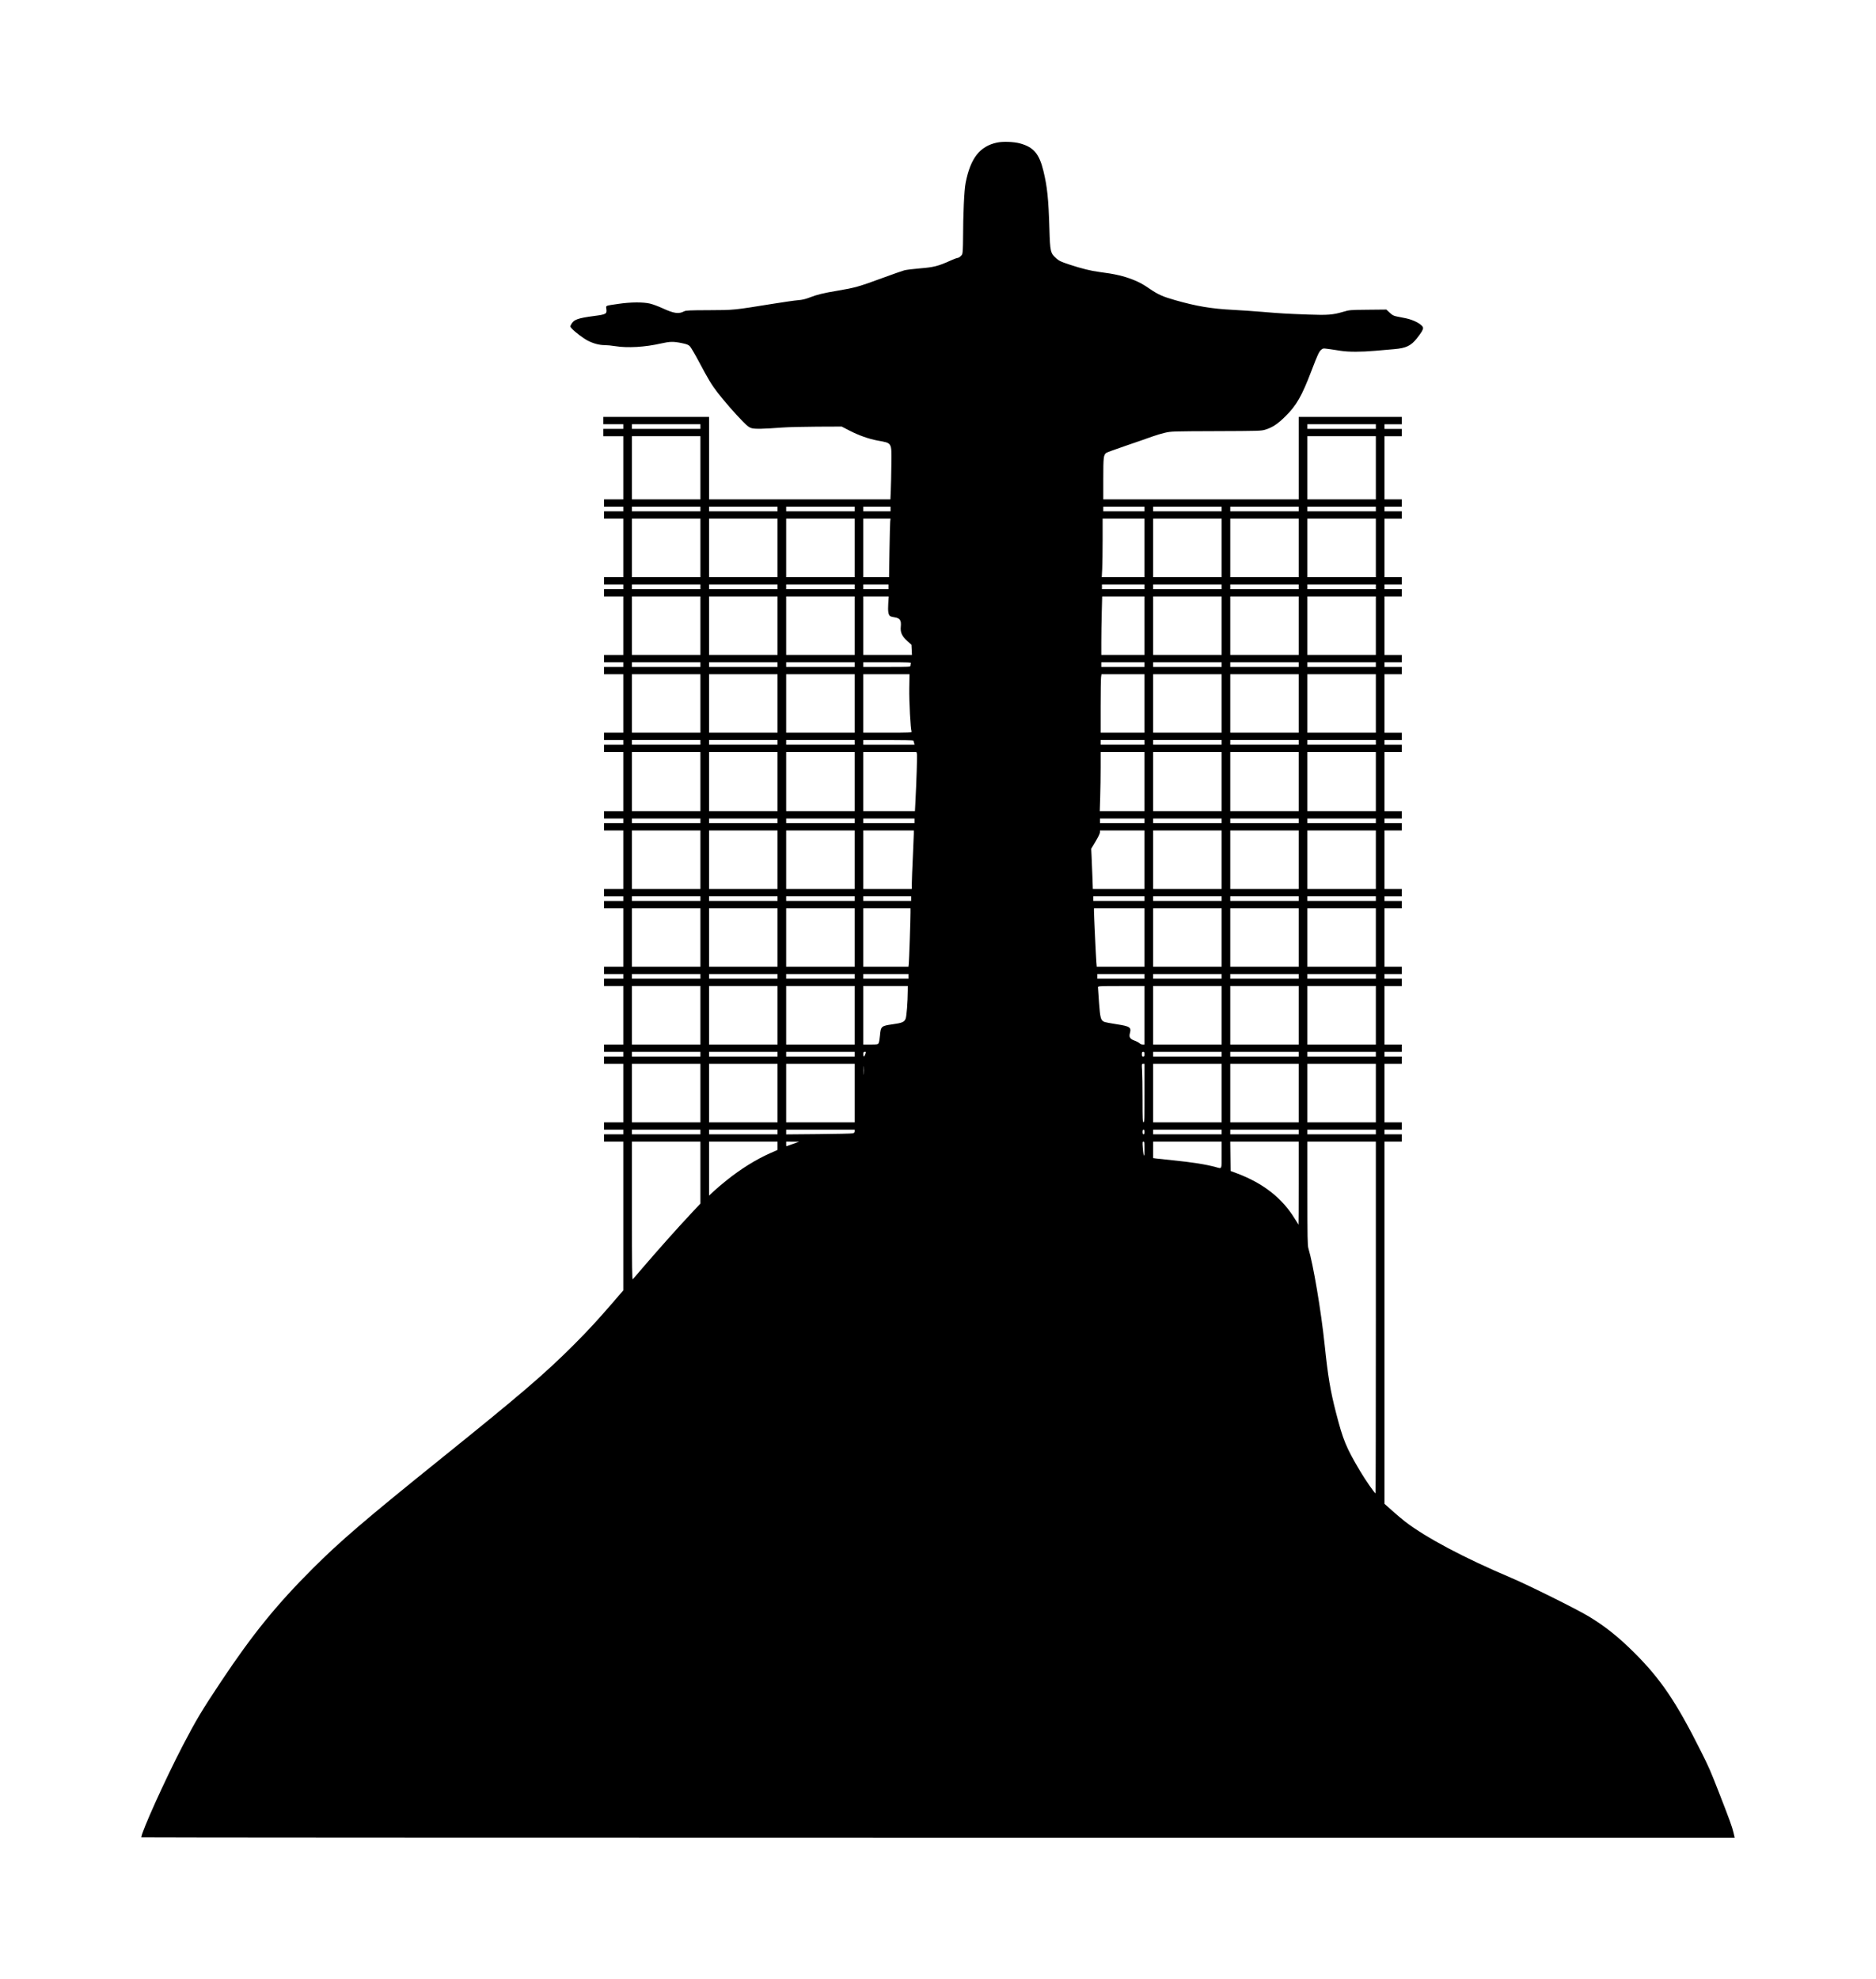 <svg xmlns="http://www.w3.org/2000/svg" viewBox="-18.024 -48.287 1062.048 1120.286">
    <path fill="#000000" d="M61.976 991.775c0-2.861 13.618-33.005 23.449-51.902 7.47-14.361 10.869-20.043 21.84-36.507 17.708-26.575 31.364-43.398 51.794-63.8 15.474-15.454 29.889-27.804 72.469-62.088 45.731-36.822 58.809-48.034 75.484-64.714 7.958-7.96 13.712-14.21 22.683-24.635l5.145-5.979v-84.202h-10.914v-4.14h10.914v-2.634h-10.914v-4.14h10.914v-33.12h-10.914v-4.14h10.914v-2.634h-10.914v-4.14h10.914v-33.12h-10.914v-4.14h10.914v-2.634h-10.914v-4.14h10.914v-33.12h-10.914v-4.14h10.914v-2.634h-10.914v-4.14h10.914v-33.12h-10.914v-4.14h10.914v-2.634h-10.914v-4.14h10.914v-33.496h-10.914v-4.14h10.914v-2.634h-10.914v-4.14h10.914v-33.12h-10.914v-4.14h10.914v-2.634h-10.914v-4.14h10.914v-33.12h-10.914v-4.14h10.914v-2.634h-10.914v-4.14h10.914v-33.12h-10.914v-4.14h10.914v-2.634h-10.914v-4.14h10.914v-35.754h-11.291v-4.14h11.291v-2.634h-11.291v-4.14h59.842v46.669h102.662l0.227-5.175c0.125-2.846 0.271-9.522 0.324-14.836 0.126-12.418 0.516-11.754-7.806-13.281-4.93-0.904-10.66-2.93-15.807-5.588l-4.516-2.333-13.926 0.055c-7.659 0.031-16.551 0.254-19.759 0.497-10.577 0.799-15.282 0.903-17.215 0.38-1.474-0.398-2.373-1.073-5.072-3.809-4.283-4.341-10.708-11.704-14.289-16.375-3.503-4.57-5.075-7.168-10.441-17.255-2.313-4.347-4.672-8.376-5.243-8.953-0.825-0.833-1.768-1.2-4.592-1.783-4.663-0.962-6.739-0.931-11.578 0.175-9.265 2.118-19.15 2.695-26.224 1.533-1.863-0.307-4.463-0.56-5.78-0.563-3.045-0.008-6.272-0.846-9.473-2.458-2.539-1.279-7.17-4.755-9.147-6.866-1.013-1.081-1.038-1.193-0.509-2.215 1.515-2.929 3.64-3.724 13.356-4.994 6.499-0.849 7.045-1.167 6.686-3.878-0.278-2.1-0.936-1.819 6.938-2.966 6.798-0.991 13.732-1.048 17.689-0.144 1.553 0.354 4.791 1.551 7.196 2.659 6.424 2.959 9.148 3.344 12.187 1.725 0.967-0.515 2.977-0.608 13.926-0.642 14.257-0.046 14.17-0.038 35.943-3.563 6.313-1.023 12.919-1.967 14.678-2.098 2.307-0.173 4.091-0.588 6.398-1.489 4.275-1.67 7.868-2.543 16.183-3.93 9.398-1.568 12.060-2.32 24.641-6.961 5.948-2.194 11.761-4.236 12.919-4.537s5.214-0.801 9.016-1.109c7.578-0.615 10.208-1.284 16.921-4.307 1.874-0.844 3.605-1.534 3.847-1.534 1.054 0 2.61-1.196 2.996-2.303 0.245-0.702 0.424-4.088 0.433-8.198 0.034-14.615 0.638-27.839 1.465-32.063 2.731-13.938 8-20.702 17.749-22.782 3.326-0.71 9.45-0.499 12.949 0.447 7.772 2.1 10.987 5.866 13.347 15.637 2.184 9.041 2.858 15.569 3.379 32.75 0.392 12.928 0.581 13.747 3.847 16.683 1.595 1.433 2.605 1.909 7.57 3.556 6.604 2.192 12.267 3.593 16.833 4.164 8.582 1.074 13.908 2.302 19.194 4.422 3.709 1.488 5.385 2.414 9.786 5.408 4.386 2.983 7.12 4.185 13.926 6.118 12.308 3.495 20.547 4.873 32.932 5.507 4.347 0.222 11.714 0.728 16.372 1.125 10.166 0.864 13.451 1.058 26.024 1.524 10.97 0.408 13.984 0.176 19.703-1.512 3.717-1.097 3.892-1.112 14.157-1.214l10.394-0.103 1.875 1.749c1.543 1.44 2.268 1.824 4.096 2.177 1.222 0.235 3.491 0.688 5.044 1.006 4.898 1.004 9.788 3.775 9.784 5.545 0 1-0.917 2.528-3.427 5.723-3.396 4.321-6.13 5.635-12.925 6.213-2.288 0.194-7.068 0.608-10.623 0.92-8.15 0.713-15.101 0.717-19.692 0.010-10.344-1.594-9.682-1.55-10.808-0.71-1.353 1.010-2.084 2.558-5.759 12.18-5.419 14.19-8.397 19.395-14.642 25.593-4.358 4.326-7.401 6.348-11.385 7.567-2.408 0.737-3.544 0.772-27.85 0.853-24.699 0.083-25.433 0.106-29.025 0.924-2.026 0.461-5.329 1.449-7.339 2.196s-8.532 3.014-14.494 5.040c-5.962 2.026-11.111 3.908-11.443 4.184-1.474 1.223-1.616 2.513-1.616 14.603v11.679h110.65v-46.669h58.336v4.14h-9.786v2.634h9.786v4.14h-9.786v35.754h9.786v4.14h-9.786v2.634h9.786v4.14h-9.786v33.12h9.786v4.14h-9.786v2.634h9.786v4.14h-9.786v33.12h9.786v4.14h-9.786v2.634h9.786v4.14h-9.786v33.12h9.786v4.14h-9.786v2.634h9.786v4.14h-9.786v33.496h9.786v4.14h-9.786v2.634h9.786v4.14h-9.786v33.12h9.786v4.14h-9.786v2.634h9.786v4.14h-9.786v33.12h9.786v4.14h-9.786v2.634h9.786v4.14h-9.786v33.12h9.786v4.14h-9.786v2.634h9.786v4.14h-9.786v33.12h9.786v4.14h-9.786v2.634h9.786v4.14h-9.786v205.036l4.344 3.876c2.39 2.132 5.649 4.884 7.245 6.117 11.776 9.099 33.442 20.593 60.107 31.888 9.748 4.129 36.868 17.603 43.76 21.74 9.285 5.574 17.026 11.739 26.074 20.763 14.894 14.854 23.675 27.855 37.621 55.704 4.618 9.222 5.302 10.79 10.414 23.899 5.86 15.029 7.241 18.841 7.998 22.091l0.683 2.937h-451.021c-248.062 0-451.021-0.101-451.021-0.224zM760.879 697.497v-99.548h-38.766l0.005 29.262c0.005 24.683 0.091 29.548 0.559 31.089 2.746 9.051 7.22 35.586 9.211 54.627 1.879 17.969 3.223 26.019 6.412 38.381 4.050 15.703 5.689 19.681 13.65 33.128 2.939 4.964 8.243 12.608 8.75 12.608 0.099 0 0.181-44.797 0.181-99.548zM344.276 671.151c9.917-11.586 21.045-24.081 29.046-32.614l5.175-5.519v-35.070h-38.766v39.222c0 32.662 0.083 39.13 0.501 38.671 0.276-0.303 2.095-2.414 4.044-4.691zM717.221 621.472v-23.523h-38.78l0.203 16.611 3.785 1.428c14.771 5.573 25.49 14.009 32.572 25.637 1.118 1.836 2.076 3.345 2.127 3.354s0.094-10.568 0.094-23.506zM393.174 619.962c8.183-6.557 16.789-11.92 24.815-15.466l4.165-1.839v-4.707h-38.766v30.556l2.729-2.538c1.501-1.396 4.676-4.099 7.057-6.006zM673.563 605.476v-7.527h-38.766v9.323l1.599 0.226c0.879 0.124 5.072 0.573 9.315 0.998 11.333 1.133 18.881 2.328 24.652 3.902 3.489 0.952 3.199 1.58 3.199-6.921zM629.905 601.901c0-3.415-0.084-3.952-0.619-3.952-0.547 0-0.589 0.393-0.363 3.393 0.24 3.182 0.486 4.511 0.833 4.511 0.082 0 0.148-1.778 0.148-3.952zM430.811 599.276l3.576-1.283-7.339-0.044v1.317c0 0.725 0.042 1.312 0.094 1.304s1.703-0.59 3.669-1.295zM378.496 592.492v-1.317h-38.766v2.634h38.766zM422.154 592.492v-1.317h-38.766v2.634h38.766zM464.777 593.252c0.76-0.208 1.035-0.521 1.035-1.18v-0.897h-38.766v2.686l18.348-0.162c10.091-0.089 18.814-0.29 19.383-0.446zM629.905 592.492c0-0.92-0.171-1.317-0.564-1.317s-0.564 0.398-0.564 1.317c0 0.92 0.171 1.317 0.564 1.317s0.564-0.398 0.564-1.317zM673.563 592.492v-1.317h-38.766v2.634h38.766zM717.221 592.492v-1.317h-38.766v2.634h38.766zM760.879 592.492v-1.317h-38.766v2.634h38.766zM378.496 570.475v-16.56h-38.766v33.12h38.766zM422.154 570.475v-16.56h-38.766v33.12h38.766zM465.812 570.475v-16.56h-38.766v33.12h38.766zM629.905 570.475v-16.56h-0.809c-0.789 0-0.803 0.090-0.566 3.669 0.134 2.018 0.244 9.471 0.245 16.56 0 11.206 0.076 12.891 0.566 12.891 0.493 0 0.564-2.091 0.564-16.56zM673.563 570.475v-16.56h-38.766v33.12h38.766zM717.221 570.475v-16.56h-38.766v33.12h38.766zM760.879 570.475v-16.56h-38.766v33.12h38.766zM470.981 555.702c-0.076-1.087-0.138-0.198-0.138 1.976s0.062 3.063 0.138 1.976c0.076-1.087 0.076-2.865 0-3.952zM378.496 548.457v-1.317h-38.766v2.634h38.766zM422.154 548.457v-1.317h-38.766v2.634h38.766zM465.812 548.457v-1.317h-38.766v2.634h38.766zM471.797 548.59c0.528-1.513 0.543-1.449-0.339-1.449-0.609 0-0.753 0.251-0.753 1.317 0 1.638 0.545 1.703 1.092 0.132zM629.905 548.457c0-1.066-0.143-1.317-0.753-1.317s-0.753 0.251-0.753 1.317c0 1.066 0.143 1.317 0.753 1.317s0.753-0.251 0.753-1.317zM673.563 548.457v-1.317h-38.766v2.634h38.766zM717.221 548.457v-1.317h-38.766v2.634h38.766zM760.879 548.457v-1.317h-38.766v2.634h38.766zM378.496 526.44v-16.56h-38.766v33.12h38.766zM422.154 526.44v-16.56h-38.766v33.12h38.766zM465.812 526.44v-16.56h-38.766v33.12h38.766zM479.411 542.154c0.249-0.466 0.588-2.435 0.751-4.376 0.428-5.071 0.746-5.353 7.043-6.232 5.433-0.758 6.69-1.283 7.453-3.11 0.567-1.358 1.205-9.554 1.246-16.015l0.016-2.541h-25.216v33.12h4.127c3.894 0 4.152-0.048 4.58-0.847zM629.905 526.44v-16.56h-13.173c-12.293 0-13.173 0.044-13.175 0.659 0 0.362 0.269 4.3 0.601 8.751 0.646 8.674 0.97 9.908 2.844 10.813 0.527 0.255 3.714 0.882 7.083 1.393 7.565 1.149 8.446 1.739 7.553 5.056-0.612 2.273 0.014 3.269 2.663 4.236 1.198 0.437 2.467 1.113 2.82 1.503s1.124 0.709 1.713 0.709h1.071zM673.563 526.44v-16.56h-38.766v33.12h38.766zM717.221 526.44v-16.56h-38.766v33.12h38.766zM760.879 526.44v-16.56h-38.766v33.12h38.766zM378.496 504.423v-1.317h-38.766v2.634h38.766zM422.154 504.423v-1.317h-38.766v2.634h38.766zM465.812 504.423v-1.317h-38.766v2.634h38.766zM496.297 504.423v-1.317h-25.593v2.634h25.593zM629.905 504.423v-1.317h-26.722v2.634h26.722zM673.563 504.423v-1.317h-38.766v2.634h38.766zM717.221 504.423v-1.317h-38.766v2.634h38.766zM760.879 504.423v-1.317h-38.766v2.634h38.766zM378.496 482.407v-16.56h-38.766v33.12h38.766zM422.154 482.407v-16.56h-38.766v33.12h38.766zM465.812 482.407v-16.56h-38.766v33.12h38.766zM496.443 497.366c0.202-1.683 0.997-25.131 0.988-29.168l-0.005-2.352h-26.722v33.12h25.547zM629.905 482.407v-16.56h-28.603v1.599c-0.005 2.265 1.089 25.51 1.353 28.792l0.218 2.729h27.034v-16.56zM673.563 482.407v-16.56h-38.766v33.12h38.766zM717.221 482.407v-16.56h-38.766v33.12h38.766zM760.879 482.407v-16.56h-38.766v33.12h38.766zM378.496 460.39v-1.317h-38.766v2.634h38.766zM422.154 460.39v-1.317h-38.766v2.634h38.766zM465.812 460.39v-1.317h-38.766v2.634h38.766zM497.802 460.39v-1.317h-27.098v2.634h27.098zM629.905 460.39v-1.317h-28.98v2.634h28.98zM673.563 460.39v-1.317h-38.766v2.634h38.766zM717.221 460.39v-1.317h-38.766v2.634h38.766zM760.879 460.39v-1.317h-38.766v2.634h38.766zM378.496 438.372v-16.56h-38.766v33.12h38.766zM422.154 438.372v-16.56h-38.766v33.12h38.766zM465.812 438.372v-16.56h-38.766v33.12h38.766zM498.189 451.639c0.006-1.811 0.256-8.374 0.556-14.584s0.55-12.18 0.555-13.267l0.008-1.976h-28.603v33.12h27.474l0.009-3.293zM629.905 438.372v-16.56h-25.216v1.042c0 0.614-1.017 2.738-2.479 5.175l-2.479 4.133 0.218 4.328c0.119 2.38 0.329 7.504 0.465 11.385l0.248 7.057h29.243zM673.563 438.372v-16.56h-38.766v33.12h38.766zM717.221 438.372v-16.56h-38.766v33.12h38.766zM760.879 438.372v-16.56h-38.766v33.12h38.766zM378.496 416.355v-1.317h-38.766v2.634h38.766zM422.154 416.355v-1.317h-38.766v2.634h38.766zM465.812 416.355v-1.317h-38.766v2.634h38.766zM499.684 416.355v-1.317h-28.98v2.634h28.98zM629.905 416.355v-1.317h-25.216v2.634h25.216zM673.563 416.355v-1.317h-38.766v2.634h38.766zM717.221 416.355v-1.317h-38.766v2.634h38.766zM760.879 416.355v-1.317h-38.766v2.634h38.766zM378.496 394.15v-16.748h-38.766v33.496h38.766zM422.154 394.15v-16.748h-38.766v33.496h38.766zM465.812 394.15v-16.748h-38.766v33.496h38.766zM500.176 406.476c0.644-12.3 1.11-27.132 0.881-28.044l-0.259-1.029h-30.095v33.496h29.241zM629.905 394.15v-16.748h-24.84v8.783c0 4.831-0.112 12.368-0.248 16.748l-0.248 7.964h25.336zM673.563 394.15v-16.748h-38.766v33.496h38.766zM717.221 394.15v-16.748h-38.766v33.496h38.766zM760.879 394.15v-16.748h-38.766v33.496h38.766zM378.496 371.944v-1.317h-38.766v2.634h38.766zM422.154 371.944v-1.317h-38.766v2.634h38.766zM465.812 371.944v-1.317h-38.766v2.634h38.766zM499.451 372.227c-0.136-0.569-0.319-1.162-0.406-1.317s-6.5-0.282-14.25-0.282h-14.092v2.634h28.994zM629.905 371.944v-1.317h-24.84v2.634h24.84zM673.563 371.944v-1.317h-38.766v2.634h38.766zM717.221 371.944v-1.317h-38.766v2.634h38.766zM760.879 371.944v-1.317h-38.766v2.634h38.766zM378.496 349.928v-16.56h-38.766v33.12h38.766zM422.154 349.928v-16.56h-38.766v33.12h38.766zM465.812 349.928v-16.56h-38.766v33.12h38.766zM498.044 365.926c-0.604-1.573-1.438-17.198-1.312-24.561l0.138-7.998h-26.166v33.12h13.778c12.056 0 13.75-0.070 13.562-0.562zM629.905 349.928v-16.56h-24.361l-0.239 1.747c-0.131 0.96-0.239 8.412-0.239 16.56v14.813h24.84zM673.563 349.928v-16.56h-38.766v33.12h38.766zM717.221 349.928v-16.56h-38.766v33.12h38.766zM760.879 349.928v-16.56h-38.766v33.12h38.766zM378.496 327.911v-1.317h-38.766v2.634h38.766zM422.154 327.911v-1.317h-38.766v2.634h38.766zM465.812 327.911v-1.317h-38.766v2.634h38.766zM497.426 328.506c0-0.398 0.103-0.99 0.229-1.317 0.205-0.536-1.124-0.595-13.361-0.595h-13.589v2.634h13.361c12.92 0 13.361-0.023 13.361-0.722zM629.905 327.911v-1.317h-24.463v2.634h24.463zM673.563 327.911v-1.317h-38.766v2.634h38.766zM717.221 327.911v-1.317h-38.766v2.634h38.766zM760.879 327.911v-1.317h-38.766v2.634h38.766zM378.496 305.893v-16.56h-38.766v33.12h38.766zM422.154 305.893v-16.56h-38.766v33.12h38.766zM465.812 305.893v-16.56h-38.766v33.12h38.766zM498.116 319.575l-0.145-2.878-2.332-2.109c-3.097-2.801-4.043-4.895-3.704-8.198 0.361-3.525-0.485-4.775-3.541-5.232-0.932-0.14-1.976-0.4-2.322-0.579-1.157-0.599-1.523-2.7-1.237-7.112l0.268-4.133h-14.398v33.12h27.557zM629.905 305.893v-16.56h-23.966l-0.248 9.315c-0.136 5.123-0.248 12.576-0.248 16.56v7.245h24.463v-16.56zM673.563 305.893v-16.56h-38.766v33.12h38.766zM717.221 305.893v-16.56h-38.766v33.12h38.766zM760.879 305.893v-16.56h-38.766v33.12h38.766zM378.496 283.876v-1.317h-38.766v2.634h38.766zM422.154 283.876v-1.317h-38.766v2.634h38.766zM465.812 283.876v-1.317h-38.766v2.634h38.766zM485.006 283.876v-1.317h-14.302v2.634h14.302zM629.905 283.876v-1.317h-24.087v2.634h24.087zM673.563 283.876v-1.317h-38.766v2.634h38.766zM717.221 283.876v-1.317h-38.766v2.634h38.766zM760.879 283.876v-1.317h-38.766v2.634h38.766zM378.496 261.859v-16.56h-38.766v33.12h38.766zM422.154 261.859v-16.56h-38.766v33.12h38.766zM465.812 261.859v-16.56h-38.766v33.12h38.766zM485.531 263.458c0.13-8.228 0.317-15.68 0.413-16.56l0.175-1.599h-15.416v33.12h14.59zM629.905 261.859v-16.56h-23.71v11.984c0 6.592-0.111 14.044-0.246 16.56l-0.246 4.575h24.203zM673.563 261.859v-16.56h-38.766v33.12h38.766zM717.221 261.859v-16.56h-38.766v33.12h38.766zM760.879 261.859v-16.56h-38.766v33.12h38.766zM378.496 239.842v-1.317h-38.766v2.634h38.766zM422.154 239.842v-1.317h-38.766v2.634h38.766zM465.812 239.842v-1.317h-38.766v2.634h38.766zM486.135 239.842v-1.317h-15.431v2.634h15.431zM629.905 239.842v-1.317h-23.334v2.634h23.334zM673.563 239.842v-1.317h-38.766v2.634h38.766zM717.221 239.842v-1.317h-38.766v2.634h38.766zM760.879 239.842v-1.317h-38.766v2.634h38.766zM378.496 216.507v-17.877h-38.766v35.754h38.766zM760.879 216.507v-17.877h-38.766v35.754h38.766zM378.496 193.173v-1.317h-38.766v2.634h38.766zM760.879 193.173v-1.317h-38.766v2.634h38.766z"></path>
    </svg>